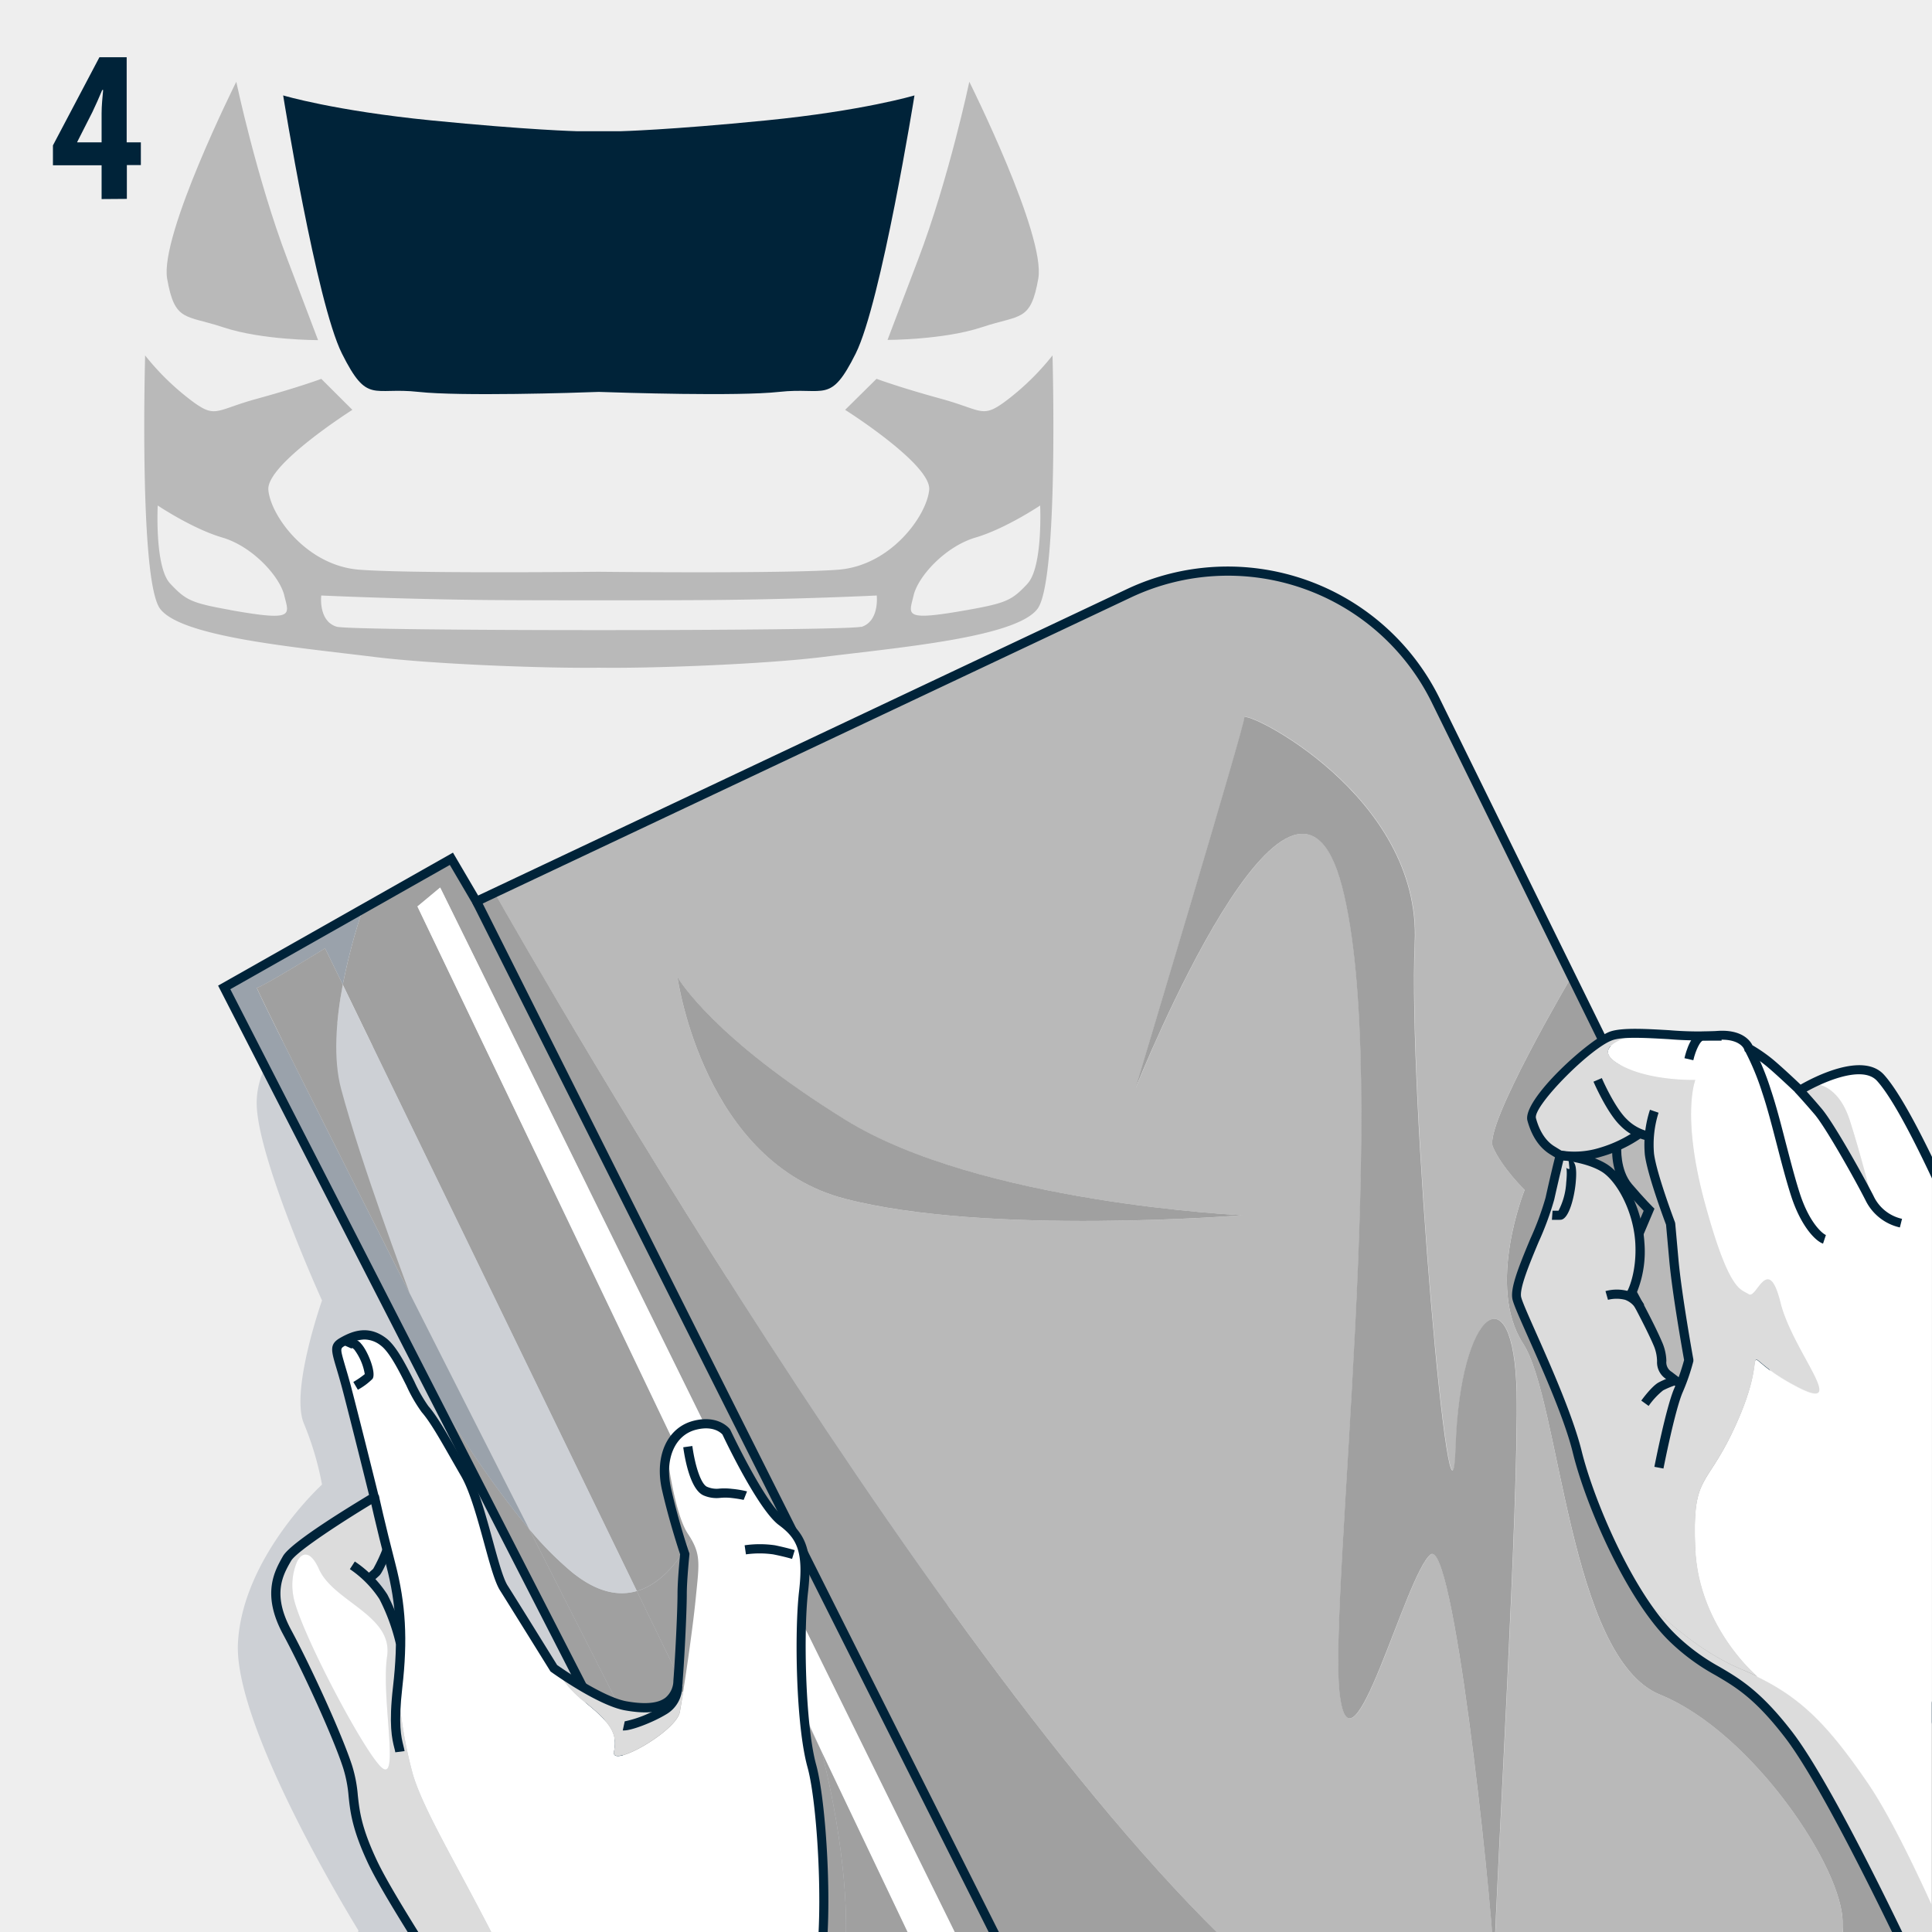 <svg xmlns="http://www.w3.org/2000/svg" xmlns:xlink="http://www.w3.org/1999/xlink" viewBox="0 0 425.2 425.2"><defs><style>.cls-1{fill:none;}.cls-2{clip-path:url(#clip-path);}.cls-3{fill:#eee;}.cls-4{fill:#b9b9b9;}.cls-5{fill:#002339;}.cls-6{fill:#cdd0d5;}.cls-7{fill:#a0a0a0;}.cls-8{fill:#fff;}.cls-9{fill:#9aa2ab;}.cls-10{fill:#dcdcdc;}.cls-11{clip-path:url(#clip-path-2);}</style><clipPath id="clip-path"><rect class="cls-1" width="425.2" height="425.2"/></clipPath><clipPath id="clip-path-2"><rect class="cls-1" x="-444.73" y="445.2" width="425.2" height="425.2"/></clipPath></defs><title>4</title><g id="_4" data-name="4"><g class="cls-2"><rect class="cls-3" width="425.2" height="425.2"/><path class="cls-4" d="M231.64,78.22A56.31,56.31,0,0,1,222,87.77c-5.91,4.55-5.46,2.58-14.86,0s-14.23-4.4-14.23-4.4L186,90.2s19,12,18.5,17.59-8.34,16.68-20,17.59c-10.78.84-46.9.52-52.37.46h-.7c-5.47.05-41.59.38-52.37-.46-11.68-.91-19.56-12-20-17.59S77.55,90.2,77.55,90.2l-6.84-6.82s-4.83,1.82-14.23,4.4-8.95,4.55-14.86,0a56.31,56.31,0,0,1-9.68-9.55S30.55,127.8,35.25,134s29.66,8.42,47.12,10.58c13.34,1.65,38.26,2.54,49.42,2.37,11.16.18,36.08-.72,49.42-2.37,17.46-2.16,42.42-4.36,47.12-10.58S231.64,78.22,231.64,78.22Zm-181.08,56c-8.53-1.52-9.7-2.16-13.12-5.8s-2.73-17.17-2.73-17.17,7.62,5.12,14.21,7.05,12.62,8.48,13.65,12.77S65,136.82,50.56,134.24Zm139,3.71c-3.49,1-112,1-115.45,0-4.09-1.21-3.42-6.87-3.4-6.87s17.06.8,36.91,1c11,.08,37.43.08,48.42,0,19.86-.15,36.9-1,36.91-1S193.61,136.75,189.51,138Zm36.62-9.51c-3.41,3.64-4.58,4.28-13.12,5.8-14.48,2.58-13,1.14-12-3.15s7.05-10.83,13.65-12.77,14.21-7.05,14.21-7.05S229.54,124.81,226.13,128.45Z"/><path class="cls-5" d="M168.63,26.5c-21.37,2.12-32.06,2.38-32.06,2.38H127s-10.69-.26-32.06-2.38S62.32,21,62.32,21s7.31,45.58,12.94,56.82,6.75,7.3,16.87,8.43c9.13,1,34.71.2,39.66,0,4.95.17,30.53,1,39.66,0,10.12-1.12,11.25,2.81,16.87-8.43S201.26,21,201.26,21,190,24.38,168.63,26.5Z"/><path class="cls-4" d="M52,18s4.5,21.31,11.25,39.06L70,74.86s-12.37,0-20.81-2.81S38.48,70.92,36.79,61.36,52,18,52,18Z"/><path class="cls-4" d="M213.33,18s-4.5,21.31-11.25,39.06l-6.75,17.75s12.37,0,20.81-2.81,10.69-1.12,12.37-10.69S213.33,18,213.33,18Z"/><path class="cls-6" d="M70.87,223c-1.5-1-15.18,8.25-14.34,20.87s14.34,42.34,14.34,42.34-7,19.83-4,27.06a66.86,66.86,0,0,1,4,13.46s-17.5,15.94-18.5,34.86,26.5,63.25,26.5,63.25l-8.5,58.5,175.24-4.45L193.87,303.54Z"/><g id="_Группа_" data-name="&lt;Группа&gt;"><path class="cls-7" d="M420.87,367.58l46,100.92-45.93,7.87c-5-13.76-15.66-43.88-15.42-53,.31-12-20-42.19-40.13-50.37s-22-64.69-30.19-77.31.34-33.8.34-33.8-5-4.85-7-9.5S345.82,215,345.82,215l.06,0Z"/><path class="cls-4" d="M249.89,239.64c.84-2.12,34.62-86.11,45.48-44.64,11,42-3,156.5-.5,177.74s14.5-26.24,20-30.61c4.88-3.87,12.92,71.19,14,89.44-.09,2.75-.09,4.18,0,3.93a19.84,19.84,0,0,0,0-3.93c.56-19.13,5.46-101.93,4.94-125.26-.59-26.7-12.4-18.31-13.4,12s-10.5-78.33-9-110.83-37.5-51.5-37.5-49.57S250.47,237.7,249.89,239.64ZM420.94,476.37l-72.39,12.41c-14.9-10.88-35.88-26.63-64.18-48.78C218.55,388.5,118,212.59,108.84,196.51l139.85-66.07A50.74,50.74,0,0,1,315.9,154l30,61-.06,0s-19.28,32.7-17.28,37.35,7,9.5,7,9.5S327,283,335.2,295.65s10,69.13,30.19,77.31,40.44,38.37,40.13,50.37C405.28,432.49,415.9,462.61,420.94,476.37ZM186,263.83c31.38,8.17,87.38,3.62,87.38,3.62s-57.75-2.65-87.38-21c-28.85-17.92-36.51-30.72-36.89-31.37a.08.08,0,0,1,0,0,.08.08,0,0,0,0,0C149.27,216.26,155.11,255.79,186,263.83Z"/><path class="cls-7" d="M348.55,488.78l-90.22,15.46L104.87,198.38l4-1.87C118,212.59,218.55,388.5,284.37,440,312.67,462.15,333.65,477.9,348.55,488.78Z"/><path class="cls-7" d="M333.77,306.31c.52,23.33-4.38,106.13-4.94,125.26-1-18.25-9.08-93.31-14-89.44-5.5,4.37-17.5,51.85-20,30.61s11.5-135.74.5-177.74c-10.86-41.47-44.64,42.52-45.48,44.64.58-1.94,24-79.81,24-81.71s39,17.07,37.5,49.57,8,141.17,9,110.83S333.18,279.61,333.77,306.31Z"/><path class="cls-7" d="M104.87,198.38,258.33,504.24l-8.57,1.47L96.87,195.33l-5,4.16s30.25,63.1,63.36,132.41c-1.67,4.49-6.65,15.81-15.07,18.26L75.44,216.72a134.49,134.49,0,0,1,4.41-16.67l5.34-3,14.18-8Z"/><path class="cls-8" d="M249.76,505.71l-11.18,1.91c-5.16-11.58-30-63.83-57.76-122.11h0l-.12-.26-24.82-55.18s-.21.7-.64,1.84c-33.11-69.31-63.36-132.41-63.36-132.41l5-4.16Z"/><path class="cls-7" d="M273.37,267.45s-56,4.55-87.38-3.62c-30.88-8-36.72-47.57-36.89-48.8.38.65,8,13.45,36.89,31.37C215.62,264.8,273.37,267.45,273.37,267.45Z"/><path class="cls-7" d="M238.58,507.62l-20.37,3.49-32.46-66.93c-.09-5.4,0-10.26.24-14.06,1.44-19.94-5-43.93-5.17-44.61C208.61,443.79,233.42,496,238.58,507.62Z"/><path class="cls-7" d="M188.15,488.19,92.63,301.75c6.84,11.52,15.43,24.84,23.78,34.68C141.49,385.9,169,440,187.24,475.82,187.55,480.34,187.86,484.56,188.15,488.19Z"/><path class="cls-7" d="M180.82,385.51c.18.68,6.61,24.67,5.17,44.61-.27,3.8-.33,8.66-.24,14.06l-45.59-94c8.42-2.45,13.4-13.77,15.07-18.26,8.45,17.7,17.09,35.79,25.46,53.34l.12.26Z"/><path class="cls-7" d="M185.75,444.18c.16,9.86.8,21.5,1.49,31.64C169,440,141.49,385.9,116.41,336.43a74,74,0,0,0,9.46,9.57c5.55,4.5,10.31,5.33,14.29,4.16Z"/><path class="cls-6" d="M75.44,216.72l64.72,133.44c-4,1.17-8.74.34-14.29-4.16a74,74,0,0,1-9.46-9.57c-9.26-18.24-18.18-35.85-26.19-51.68a.69.69,0,0,0,0-.1c-.9-2.41-10.68-28.46-15.1-45C73.29,233,73.95,224.55,75.44,216.72Z"/><path class="cls-9" d="M90.22,284.75c8,15.83,16.93,33.44,26.19,51.68-8.35-9.84-16.94-23.16-23.78-34.68L49.37,217.31l30.48-17.26a134.49,134.49,0,0,0-4.41,16.67l-3.9-8s-14,8.66-15,8.66c-.31,0,13.86,28.22,33.64,67.32A.69.69,0,0,1,90.22,284.75Z"/><path class="cls-7" d="M75.08,239.68c4.42,16.51,14.2,42.56,15.1,45-19.78-39.1-33.95-67.32-33.64-67.32,1,0,15-8.66,15-8.66l3.9,8C73.95,224.55,73.29,233,75.08,239.68Z"/></g><path class="cls-5" d="M200.81,515.11,48,216.92l51.69-29.27,5.54,9.44,143-67.54a52,52,0,0,1,68.53,24l105,213.63,46.55,102.13ZM50.69,217.71,201.92,512.89l263.5-45.16L420,368,315,154.39a50,50,0,0,0-65.89-23L104.47,199.68,99,190.36Z"/><rect class="cls-5" x="184.99" y="179.17" width="2" height="361.79" transform="translate(-141.73 121.65) rotate(-26.65)"/><g id="_Группа_2" data-name="&lt;Группа&gt;"><path class="cls-10" d="M425.2,419.32v22c-6.79-14.6-22.83-48.25-31.58-59.61-11.3-14.67-16-12-25.5-21.25a53.81,53.81,0,0,1-7.85-10.24c.63.71,10.86,12,22.6,17,1.4.59,2.72,1.19,4,1.81,9.62,4.71,15.42,10.48,24.15,23.19C415.36,398.61,420.65,409.33,425.2,419.32Z"/><path class="cls-8" d="M412.2,264.91c-.14-.59-2.46-10.14-5.12-18.37-2.75-8.5-8.26-8-8.26-8,4.07-2,11.66-5,15-1.28s7.64,12,11.33,19.75V419.32c-4.55-10-9.84-20.71-14.21-27.07-8.73-12.71-14.53-18.48-24.15-23.19h0s-13-10.8-13.72-28.21,2.75-12.59,9.75-29.09-1.5-14.25,11.75-7,0-7-2.75-18-5.25-.7-7-1.87-4.25-.33-9.58-19.8-2.17-27.36-2.17-27.36-11,.33-17.34-3.81c-5-3.31,1.32-5.41,4.6-6.41,4.42,0,10,.58,14.33.58h.78c.76,0,1.48,0,2.13-.1,6.25-.57,7.25,2.82,7.25,2.82a34.17,34.17,0,0,1,4.5,3.12c1.88,1.54,5.32,4.78,6.41,5.82l0,0c.21.23,2,2.15,4.32,4.88,2.5,2.92,8.92,14.34,11.33,19.09a11.45,11.45,0,0,0,.74,1.25Z"/><path class="cls-10" d="M412.2,264.91h0a11.45,11.45,0,0,1-.74-1.25c-2.41-4.75-8.83-16.17-11.33-19.09-2.34-2.73-4.11-4.65-4.32-4.88l.32.3s1.07-.66,2.7-1.47c0,0,5.51-.49,8.26,8C409.74,254.77,412.06,264.32,412.2,264.91Z"/><path class="cls-10" d="M368.73,303.78h0l1.19.93a40,40,0,0,0,1.77-5.38s-2.58-14.16-3.29-22.08l-.71-7.92S363.62,258.58,363,254a18.4,18.4,0,0,1,0-3.92,8.23,8.23,0,0,1-2.05-.62,26.66,26.66,0,0,1-5.14,2.89,30.92,30.92,0,0,1-3.44,1.25,21.71,21.71,0,0,1-7.12.88c-1.13-.18-1.88-.23-1.88-.23l-1.75-1.07c-1.75-1.08-3.5-3.18-4.5-6.78s13.25-17.15,17.75-18.48a20.65,20.65,0,0,1,5.51-.47c-3.28,1-9.64,3.1-4.6,6.41,6.34,4.14,17.34,3.81,17.34,3.81s-3.17,7.89,2.17,27.36,7.83,18.62,9.58,19.8,4.25-9.19,7,1.87,16,25.21,2.75,18-4.75-9.46-11.75,7-10.5,11.69-9.75,29.09,13.72,28.21,13.72,28.21h0c-1.25-.62-2.57-1.22-4-1.81-11.74-5-22-16.28-22.6-17h0a120.35,120.35,0,0,1-13.14-30.75c-2.75-11.25-12.25-30-13.25-33.65s6-16.35,7.25-22,2.25-9.58,2.25-9.58a12.42,12.42,0,0,0,1.88.23,21.94,21.94,0,0,1,7.87,2.52c3.39,2.11,6.7,8.17,7.61,14.42a19.41,19.41,0,0,1,.22,2c.42,6.91-1.75,10.91-1.75,10.91s.73,1.34,1.7,3.19l.05.08c1.27,2.43,2.94,5.69,3.92,8,1.75,4.09-.18,5.05,2.44,7.09Z"/><path class="cls-4" d="M371.7,299.33a40,40,0,0,1-1.77,5.38l-1.19-.93h0l-1.42-1.11c-2.62-2-.69-3-2.44-7.09-1-2.29-2.65-5.55-3.92-8l-.05-.08c-1-1.85-1.7-3.19-1.7-3.19s2.17-4,1.75-10.91a19.41,19.41,0,0,0-.22-2h0l2.17-5.17s-1.54-1.5-4.54-5-2.56-8.9-2.56-8.9a26.66,26.66,0,0,0,5.14-2.89,8.23,8.23,0,0,0,2.05.62,18.4,18.4,0,0,0,0,3.92c.58,4.58,4.66,15.33,4.66,15.33l.71,7.92C369.12,285.17,371.7,299.33,371.7,299.33Z"/><path class="cls-8" d="M88.1,361.57h0a63.74,63.74,0,0,0-2.15-17.23c-.28-1.09-.55-2.14-.8-3.14h0c-1.54-6.1-2.52-10.44-2.79-11.67h0s0-.1-.07-.28a.31.31,0,0,0,0-.07c-.55-2.22-3.63-14.65-5.74-22.82-2.34-9-3.5-9.66-1.17-11s5.5-2.66,9,0,6.83,12.17,9.17,14.84,5.16,8,8.83,14.33,6.17,21.33,8.5,25,11,17.67,11,17.67.26.19.73.5a24.38,24.38,0,0,0,6.15,6.95c6,4.76,7.12,7.13,6.37,10.88s13.75-4.5,14.5-8.75c.18-1,.43-2.55.71-4.4.93-5.87,2.22-14.92,2.79-20.73.75-7.62,1.25-9.62-1.75-14.12s-4.57-17.56-4.57-17.56h0a8.71,8.71,0,0,1,6.25-6.27c4.83-1.17,6.83,1.5,6.83,1.5s7.67,16.33,12.17,19.66,5.83,6.84,4.83,15.5-.67,29.34,1.83,38.34,3.84,36.83,1.17,47.16c-2.42,9.38-1.68,21.48-.4,30.37H124.53a167.51,167.51,0,0,0-10.33-28.7c-10.66-22.5-20.5-37.5-23.33-47A97.33,97.33,0,0,1,87.59,370C87.9,367,88.08,364.24,88.1,361.57Z"/><path class="cls-10" d="M149,372.15l1.32.2c-.28,1.85-.53,3.38-.71,4.4-.75,4.25-15.25,12.5-14.5,8.75s-.37-6.12-6.37-10.88a24.38,24.38,0,0,1-6.15-6.95c2.42,1.68,10.35,6.95,15.19,7.79,4.32.74,10.19,1,11.26-4.4h0A4.59,4.59,0,0,1,149,372.15Z"/><path class="cls-10" d="M87.06,380.43a51,51,0,0,1,.39-9.18c0-.42.09-.83.14-1.24a97.33,97.33,0,0,0,3.28,20.49c2.83,9.5,12.67,24.5,23.33,47a167.51,167.51,0,0,1,10.33,28.7h-9c-9.74-18.93-28.3-45.45-33.45-56.37-5.5-11.66-3.34-14.33-5.5-21S67.7,367.5,63.2,359.17c-4.33-8-2-12.65-.21-15.81l2.41.29a13.19,13.19,0,0,0-.86,7.52c1,6.83,16,35.33,19.66,38,1.91,1.38,1.74-2.91,1.33-8.62Z"/><path class="cls-10" d="M81.17,347.46a18.86,18.86,0,0,1,3.2,4,43.31,43.31,0,0,1,3.73,10.14h0c0,2.67-.2,5.45-.51,8.44,0,.41-.09.82-.14,1.24a51,51,0,0,0-.39,9.18l-1.53.12c-.38-5.27-1-11.73-.34-16.05,1.33-9-11.82-12-15-19.17-1.78-4-3.67-3.84-4.8-1.68L63,343.36l.21-.36c1.81-3.12,18.63-13.18,19.16-13.49.27,1.23,1.25,5.57,2.79,11.67h0c-.28.67-1.77,4.28-2.33,4.81S81.17,347.46,81.17,347.46Z"/><path class="cls-8" d="M85.53,380.55c.41,5.71.58,10-1.33,8.62-3.66-2.67-18.66-31.17-19.66-38a13.19,13.19,0,0,1,.86-7.52c1.13-2.16,3-2.35,4.8,1.68,3.17,7.17,16.32,10.17,15,19.17C84.56,368.82,85.15,375.28,85.53,380.55Z"/></g><path class="cls-5" d="M427.46,448.67c-.23-.52-23.54-51.89-34.63-66.3-6.62-8.6-10.84-11.08-15.31-13.7a46.7,46.7,0,0,1-10.09-7.44c-9.54-9.28-18.48-30.05-21.27-41.48-1.78-7.29-6.39-17.67-9.76-25.26-1.81-4.09-3.12-7-3.49-8.37-.64-2.35,1.13-6.88,3.91-13.52a64.93,64.93,0,0,0,3.33-9c.93-4.23,1.73-7.51,2.08-8.89l-1.12-.69c-1.59-1-3.74-3-4.94-7.36-1.28-4.6,14-18.39,18.43-19.71,2.71-.8,7.6-.52,12.78-.22a78.61,78.61,0,0,0,10.17.19c5.71-.53,7.61,2.07,8.13,3.12a35.47,35.47,0,0,1,4.35,3c1.81,1.49,5,4.47,6.25,5.67,2.83-1.62,13.71-7.31,18.35-2.18,4.91,5.43,12.07,21.09,15.92,29.51s8.93,18.88,11.41,22.43c1.49,2.13,1.43,5.55,1.36,9.88a58.8,58.8,0,0,0,.8,12.91c2.06,10.31,3.77,37.12,3.77,46.45s24.3,41.07,24.54,41.39l-1.59,1.22c-1-1.33-25-32.63-25-42.61,0-9.26-1.69-35.85-3.73-46.05a61.35,61.35,0,0,1-.84-13.33c.07-4,.12-7.11-1-8.71-3.21-4.6-9.68-18.57-11.59-22.74-3.8-8.32-10.88-23.8-15.58-29-3.44-3.8-13.07.83-16.48,2.93l-.66.4-.56-.53s-4.5-4.29-6.7-6.1a33.38,33.38,0,0,0-4.35-3l-.36-.2-.12-.39c0-.09-.94-2.59-6.2-2.11a79.48,79.48,0,0,1-10.46-.18c-4.78-.27-9.72-.56-12.1.15-4.72,1.39-17.8,14.61-17.07,17.25,1,3.69,2.77,5.4,4.06,6.19l2.38,1.46-.18.71s-1,4-2.24,9.54a65.7,65.7,0,0,1-3.43,9.32c-1.93,4.62-4.34,10.36-3.83,12.22.32,1.18,1.68,4.23,3.39,8.08,3.4,7.65,8,18.13,9.87,25.59,2.74,11.19,11.46,31.5,20.73,40.52a45.07,45.07,0,0,0,9.71,7.15c4.44,2.61,9,5.3,15.88,14.21,11.24,14.59,33.91,64.58,34.87,66.7Z"/><path class="cls-5" d="M366.1,323.2l-2-.38c.1-.52,2.54-12.9,4.31-17.11a47.81,47.81,0,0,0,2.23-6.39c-.32-1.8-2.61-14.62-3.27-22l-.7-7.78c-.49-1.3-4.11-11-4.67-15.43a24.78,24.78,0,0,1,1.13-9.87l1.89.65a23.12,23.12,0,0,0-1,9c.56,4.42,4.57,15,4.61,15.1l.06.27.71,7.92c.7,7.78,3.25,21.85,3.28,22l0,.2,0,.2a45.78,45.78,0,0,1-2.39,6.92C368.6,310.5,366.12,323.07,366.1,323.2Z"/><path class="cls-5" d="M362.89,251.08a11.81,11.81,0,0,1-6.3-3.36c-2.94-2.86-5.77-9.38-5.89-9.66l1.84-.79c0,.06,2.79,6.43,5.44,9a10,10,0,0,0,5.14,2.81Z"/><path class="cls-5" d="M346.26,255.5a15.32,15.32,0,0,1-3.11-.27l.44-2a18.82,18.82,0,0,0,8.5-.63,27.91,27.91,0,0,0,8.25-4l1.22,1.59a29.4,29.4,0,0,1-8.91,4.3A22.76,22.76,0,0,1,346.26,255.5Z"/><path class="cls-5" d="M369.31,305.5l-2.62-2a4.37,4.37,0,0,1-2-3.89,9.09,9.09,0,0,0-.79-3.59c-1.71-4-5.59-11.09-5.63-11.16l-.26-.48.26-.48s2-3.87,1.63-10.38c-.43-7.1-4.16-13.64-7.36-15.63-3.5-2.18-9.23-2.6-9.29-2.6l.14-2c.25,0,6.29.46,10.21,2.9,4.22,2.63,7.87,10.19,8.3,17.21a24,24,0,0,1-1.62,10.95c.89,1.65,3.95,7.35,5.46,10.89a11.09,11.09,0,0,1,1,4.28,2.45,2.45,0,0,0,1.18,2.41l2.62,2Z"/><path class="cls-5" d="M362.84,309.42l-1.62-1.17c.23-.33,2.34-3.2,3.82-4a19.47,19.47,0,0,1,3.41-1.39l.57,1.92a17.72,17.72,0,0,0-3,1.22A16.29,16.29,0,0,0,362.84,309.42Z"/><path class="cls-5" d="M342.64,268.46c-.52,0-1,0-1.09,0l.14-2c.34,0,.92,0,1.31,0a15.24,15.24,0,0,0,1.7-6.21c.27-2.66,0-3.25,0-3.28a.75.75,0,0,0,.72.29l-.2-2a1.21,1.21,0,0,1,1,.37c.44.44.89,1.38.55,4.81-.29,2.95-1.42,7.72-3.19,8A6.5,6.5,0,0,1,342.64,268.46Z"/><path class="cls-5" d="M401.22,273.7c-1.65-.55-4.88-3.81-7.05-10.56-1.09-3.4-2.12-7.36-3.11-11.19-1.09-4.21-2.11-8.18-3.22-11.47a56.84,56.84,0,0,0-3.83-9.24l1.73-1a57.24,57.24,0,0,1,4,9.61c1.13,3.36,2.17,7.36,3.26,11.61,1,3.8,2,7.73,3.07,11.07,2.17,6.77,5.16,9.07,5.78,9.27Z"/><path class="cls-5" d="M418.13,270.14a11.13,11.13,0,0,1-7.57-6c-2.5-4.91-8.81-16.09-11.2-18.89s-4.3-4.86-4.32-4.88l1.47-1.36s1.88,2,4.36,4.93c2.69,3.14,9.26,14.94,11.47,19.28a9.11,9.11,0,0,0,6.16,5l.11,0Z"/><path class="cls-5" d="M361.66,271.82l-1.84-.78,1.92-4.56c-.67-.7-2.05-2.16-4.12-4.58-3.23-3.77-2.82-9.39-2.8-9.63l2,.16s-.36,5,2.33,8.17c2.93,3.41,4.47,4.92,4.48,4.93l.49.48Z"/><path class="cls-5" d="M360.06,288.07a4.73,4.73,0,0,0-2.39-2,7.61,7.61,0,0,0-3.78,0l-.55-1.92a9.5,9.5,0,0,1,5,0,6.72,6.72,0,0,1,3.52,3Z"/><path class="cls-5" d="M126.78,511.25l-.08-1.19c0-.21-1.43-21-10.24-39.64-5-10.57-13.7-24.42-21.38-36.65-6.17-9.83-11.5-18.32-14-23.52-3.55-7.52-4-11.46-4.36-14.93a28.33,28.33,0,0,0-1.19-6.19c-2-6.26-8.61-20.88-13.26-29.5-4.78-8.86-1.78-14,0-17.14S77.75,331.12,81.22,329c-.74-3-3.65-14.7-5.65-22.44-.61-2.34-1.12-4.08-1.54-5.48-1.17-3.93-1.56-5.26.85-6.64,2.66-1.52,6.22-2.89,10.1.07,2.27,1.73,4.35,5.86,6.19,9.5a32.87,32.87,0,0,0,3.12,5.47c1.92,2.2,4.07,6,6.79,10.74.68,1.2,1.4,2.46,2.15,3.75,2.07,3.57,3.75,9.71,5.23,15.13,1.17,4.27,2.27,8.3,3.25,9.84,2.17,3.41,9.9,15.89,10.9,17.5,1.31.92,10.26,7.13,15.34,8,4.11.71,6.9.44,8.52-.82a4.9,4.9,0,0,0,1.73-3.73c.49-6.4.91-15.85.91-19.09,0-2.87.46-7.63.57-8.72-.4-1.21-2.46-7.49-4-14.23-1.67-7.53,1.24-13.78,7.08-15.19,5.41-1.31,7.77,1.74,7.87,1.87l.11.18c.08.16,7.61,16.14,11.86,19.29,5,3.68,6.24,7.67,5.23,16.42s-.61,29.27,1.8,38,4,36.73,1.17,47.68c-3,11.5-1,26.62,0,32.59,1.5,9,4.5,27.5,4.5,27.5l.15.92ZM80.14,294.8a8.78,8.78,0,0,0-4.28,1.41c-1,.59-1,.59.08,4.33.42,1.42.95,3.18,1.56,5.55,2.31,8.9,5.8,23,5.84,23.18l.18.72-.64.38c-6.62,3.94-17.57,11-18.81,13.14-1.79,3.09-4.24,7.32,0,15.19s11.1,22.75,13.41,29.83a30,30,0,0,1,1.27,6.59c.38,3.48.78,7.08,4.18,14.3,2.4,5.09,7.7,13.54,13.84,23.31,7.71,12.27,16.44,26.18,21.49,36.85C126,486,128.16,504,128.6,508.76l54.63-13.18c-.62-3.83-3-18.78-4.35-26.58-1-6.09-3-21.54,0-33.41,2.67-10.35,1.22-38.08-1.16-46.65-2.55-9.19-2.89-29.82-1.86-38.72s-.54-11.69-4.44-14.58c-4.49-3.33-11.66-18.31-12.42-19.93-.33-.36-2-2-5.75-1.07-4.71,1.14-7,6.41-5.59,12.81,1.64,7.36,3.95,14.16,4,14.23l.07.21,0,.22c0,.06-.58,5.65-.58,8.73,0,3.28-.42,12.8-.92,19.24a6.87,6.87,0,0,1-2.49,5.15c-2.78,2.17-7.09,1.73-10.09,1.21-5.92-1-15.91-8.16-16.33-8.46l-.16-.12-.11-.17c-.09-.14-8.69-14-11-17.66-1.14-1.79-2.23-5.77-3.49-10.38-1.45-5.3-3.09-11.3-5-14.65-.75-1.3-1.47-2.56-2.16-3.76-2.56-4.49-4.77-8.37-6.56-10.41a32.74,32.74,0,0,1-3.4-5.88c-1.74-3.45-3.71-7.36-5.62-8.81A5.86,5.86,0,0,0,80.14,294.8Z"/><path class="cls-5" d="M163.66,330.1a28.35,28.35,0,0,0-2.84-.44,11.79,11.79,0,0,0-2.34,0,7.17,7.17,0,0,1-3.58-.52c-2.92-1.19-4.14-7.83-4.53-10.62l2-.28c.66,4.73,2,8.53,3.3,9a5.22,5.22,0,0,0,2.71.37,13.8,13.8,0,0,1,2.7.06,21.67,21.67,0,0,1,3.33.56l-.74,1.86Z"/><path class="cls-5" d="M87,385.65c-.05-.33-.14-.66-.23-1-.47-1.87-1.25-5-.27-13.47,1.18-10.27.75-18-1.47-26.55-2.31-8.92-3.67-15.16-3.68-15.23l2-.42c0,.06,1.36,6.27,3.66,15.15s2.74,16.75,1.53,27.28c-.93,8.12-.23,10.91.23,12.75.11.45.21.85.27,1.23Z"/><path class="cls-5" d="M87.13,361.81a42.91,42.91,0,0,0-3.63-9.88A23.49,23.49,0,0,0,77,345.34l1.09-1.68a25.17,25.17,0,0,1,7.15,7.25,44.12,44.12,0,0,1,3.85,10.45Z"/><path class="cls-5" d="M81.81,348.23l-1.29-1.53s1-.85,1.61-1.42a33.06,33.06,0,0,0,2.13-4.56l1.85.75c-.69,1.69-1.94,4.63-2.61,5.27S81.81,348.23,81.81,348.23Z"/><path class="cls-5" d="M137.38,380.84a1.47,1.47,0,0,1-.32,0l.43-2h0a25.64,25.64,0,0,0,8-3.2,5.12,5.12,0,0,0,2.65-4.5l2-.17a7.09,7.09,0,0,1-3.6,6.37C143.57,379.13,139,380.84,137.38,380.84Z"/><path class="cls-5" d="M174.32,343.09s-1.62-.5-4.15-1a21.49,21.49,0,0,0-6,0l-.29-2a23.27,23.27,0,0,1,6.68,0c2.64.55,4.28,1.05,4.35,1.08Z"/><path class="cls-5" d="M78.76,305.86l-1-1.71a20,20,0,0,0,2.52-1.73A12.31,12.31,0,0,0,78,297.06c-.34-.37-.52-.4-.52-.4s-.08.13-.09.14L75.58,296a2.31,2.31,0,0,1,1.61-1.28,2.57,2.57,0,0,1,2.28,1c1.48,1.6,3.4,6.44,2.52,7.74A14.27,14.27,0,0,1,78.76,305.86Zm1.49-3.33Z"/><path class="cls-5" d="M372.67,233.34l-1.95-.45c.31-1.36,1.52-5.8,4-5.86,1.89,0,4.15,0,4.17,0l0,2s-2.24,0-4.08,0C374.27,229,373.21,231,372.67,233.34Z"/></g></g><g id="_7" data-name="7"><g class="cls-11"><g id="_Группа_3" data-name="&lt;Группа&gt;"><path class="cls-8" d="M27.68,1070.8c-19.27,12.34-49.58,29.25-86.06,41-57.39,18.5-116.48,36.71-147.79,57.51-14,9.28-25.85,35.36-34.66,61.44a561.71,561.71,0,0,0-17.27,64.62s203.66-67.08,251.65-88.64S50.3,1055,50.3,1055A272.75,272.75,0,0,1,27.68,1070.8Zm-1720.24,0c-14.39-9.22-22.62-15.8-22.62-15.8s8.81,130.23,56.8,151.73,251.59,88.64,251.59,88.64a561.71,561.71,0,0,0-17.27-64.62c-8.81-26.08-20.68-52.16-34.6-61.44-31.37-20.79-90.46-39-147.85-57.51C-1642.93,1100.05-1673.3,1083.08-1692.56,1070.8Zm95.87-462.59c-2.94-14.57,51.4-66.2,107.2-66.2,54,0,39.24,33,38.24,35.13L-1315,392.22l1,.7c-43.59,61.38-116.84,191.5-116.84,204.89,0,16.62,70.49,8.81,202.66,6.81,111.61-1.64,684.34-1.64,795.95,0,132.17,2,202.66,9.81,202.66-6.81,0-13.39-73.31-143.74-116.84-205.07l.7-.53,135.93,184.45C-212,573-221.27,554-170.81,554c55.8,0,83.3,36.83,82.53,51.69C-90,639.17-180,621.31-180,621.31s98.39,35,158.6,68.14S80,843.06,93.18,925.3c8.52,52.87-4.88,174.93-18.62,275.26-7.64,55.75-15.39,104.79-19.56,131.52-5.4,34.36-82.71,57.86-164.89,73.31-21.73,4.05-43.76,7.58-65,10.57-73.31,10.34-135.81,14.51-135.81,14.51s-32.31-7.34-85.18-7.34-162.95,15-271.68,17.62c-81.36,1.88-244.25,1.64-325.6,0-108.73-2.23-218.81-17.62-271.68-17.62s-85.18,7.34-85.18,7.34-60.68-4.05-132.64-14c-24.08-3.41-49.4-7.4-74.19-12.22-79.89-15.45-153.61-38.59-158.84-72.13-3.52-22.56-9.57-61-16-105.85-14.86-104.21-31.43-243.42-22.2-300.93,13.22-82.24,54.34-202.66,114.55-235.85s158.6-68.14,158.6-68.14S-1593.76,622.78-1596.7,608.21Zm772.86,687.1c49.28-.35,373.77-4,452.43-35.19,85.18-33.78,104.27-88.11,102.8-104.27-.59-6.23-9.4-27.43-25.73-52.57-16.86-26-41.77-56.27-73.84-78.6-17.56-12.16-37.3-22-59-27.43-91.75-22.91-354.92-24.79-397.15-25-34.31.12-305.87,1.59-399.32,25a175.17,175.17,0,0,0-48.23,20.44c-36.83,22.32-65.14,55.8-83.88,84.41-16.86,25.67-26,47.4-26.49,53.75-1.47,16.15,17.62,70.49,102.8,104.27C-1198.84,1292.08-859.61,1295.13-823.84,1295.31ZM14.11,867C43.48,819,20,764.23-2.57,768.16s-197.67,78.3-218.28,89.05c-24.79,12.92-97.92,94-97.92,94s30.37,29.37,54.81,30.37,40.18,1.94,140-30.37S-15.26,915,14.11,867ZM-267.26,1383c11.75-12.69-58.74-28.37-91.81-32.31s-897.45-3.88-930.47,0-103.56,19.62-91.81,32.31,291.77,33.31,414.13,32.31,199.25-.65,285.84,0C-559,1416.26-279,1395.7-267.26,1383ZM-1400.91,981.57c24.5-1,54.81-30.37,54.81-30.37s-75.37-88.11-97.86-94-195.84-85.18-218.34-89.05-46,50.87-16.62,98.86,38.18,51.87,138,84.18S-1425.41,982.57-1400.91,981.57Z"/></g><path class="cls-5" d="M-822.64,1443.08c-64.12,0-128.83-.5-170.52-1.34-60.59-1.23-122.85-6.67-172.87-11-40.46-3.53-75.41-6.59-98.79-6.59-52.13,0-84.63,7.25-85,7.32l-.14,0h-.15c-.89-.06-89.56-6.05-178.53-21.12-119.84-20.3-183.11-46.58-188.06-78.11l-.64-4.07c-12.5-79.66-50.55-322.07-37.54-403,7.38-45.89,21.85-95.66,39.72-136.56,22-50.4,48.07-85,75.33-100,51.48-28.37,131.74-58.36,153.28-66.23-9.77,0-30.46-.07-51.15-1.12-58-2.94-59.55-10.37-60-12.81-.8-4,2.12-10.3,8.24-17.77,15.71-19.19,56.73-49.63,99.94-49.63,20.21,0,33.3,4.58,38.88,13.62,3.63,5.87,3.29,12.31,2.28,16.9l132.57-179.9,1.61,1.19-136.35,185-1.7-1c.06-.12,5.72-11.72-.11-21.14-5.2-8.4-17.71-12.66-37.17-12.66-42.53,0-82.92,30-98.4,48.9-5.65,6.9-8.5,12.77-7.83,16.11,2,10,71.62,12.85,115,12.29l6-.08-5.69,2c-1,.35-99,35.3-158.45,68.07-26.87,14.81-52.62,49.06-74.46,99.05-17.8,40.75-32.23,90.34-39.58,136.08-13,80.65,25.05,322.82,37.54,402.4l.64,4.07c4.73,30.16,69.19,56.59,186.4,76.45,87.2,14.77,174.13,20.81,178.2,21.09,2.43-.53,34.66-7.33,85.25-7.33,23.47,0,58.45,3.06,99,6.59,50,4.37,112.21,9.8,172.74,11,79.4,1.61,242.35,2,325.6,0,59.76-1.41,118.75-6.5,170.79-11,41.35-3.56,77.07-6.64,100.91-6.64,50.59,0,82.82,6.8,85.25,7.33,4.06-.28,91-6.32,178.2-21.09C-15.16,1388.5,49.3,1362.07,54,1331.91l.64-4.07c12.49-79.58,50.51-321.75,37.54-402.4-7.35-45.73-21.78-95.33-39.58-136.08-21.84-50-47.59-84.24-74.46-99.05-59.45-32.77-157.47-67.72-158.46-68.07l.5-1.93c.65.11,65.6,10.58,85.16-4.95a13.09,13.09,0,0,0,5.37-9.75c.38-5.79-4.21-14.68-11.68-22.66-7.87-8.4-30.58-27.94-71.33-27.94-27.5,0-36,5.68-38.29,10.45-2.2,4.58.82,9.47,1.75,10.81l.29.39-1.58,1.22s-.19-.24-.42-.56l-136-184.51,1.61-1.19L-213.3,570.15a10.29,10.29,0,0,1,.93-5.55c3.68-7.7,17.17-11.6,40.1-11.6,41.53,0,64.74,20,72.79,28.57s12.64,17.75,12.22,24.16a15.18,15.18,0,0,1-6.12,11.19c-15.82,12.56-58.21,9-77.28,6.68,25.66,9.45,100.79,37.93,149.81,65,27.26,15,53.31,49.61,75.33,100,17.87,40.89,32.35,90.67,39.72,136.56,13,81-25,323.37-37.54,403l-.64,4.07c-4.95,31.53-68.22,57.81-188.06,78.11-89,15.07-177.64,21.06-178.53,21.12h-.15l-.14,0c-.32-.07-32.82-7.32-85-7.32-23.75,0-59.43,3.07-100.74,6.63-52.08,4.49-111.1,9.57-170.92,11C-707,1442.67-764.6,1443.08-822.64,1443.08Z"/></g></g><g id="Numbers"><path class="cls-5" d="M22.36,43.81V36.37H11.65V32L21.88,12.6h6V31.33H31v5H27.92v7.44Zm0-12.48V24.94c0-1.68.19-3.5.34-5.14H22.5c-.72,1.73-1.34,3.12-2.16,4.85L17,31.23v.1Z"/></g></svg>